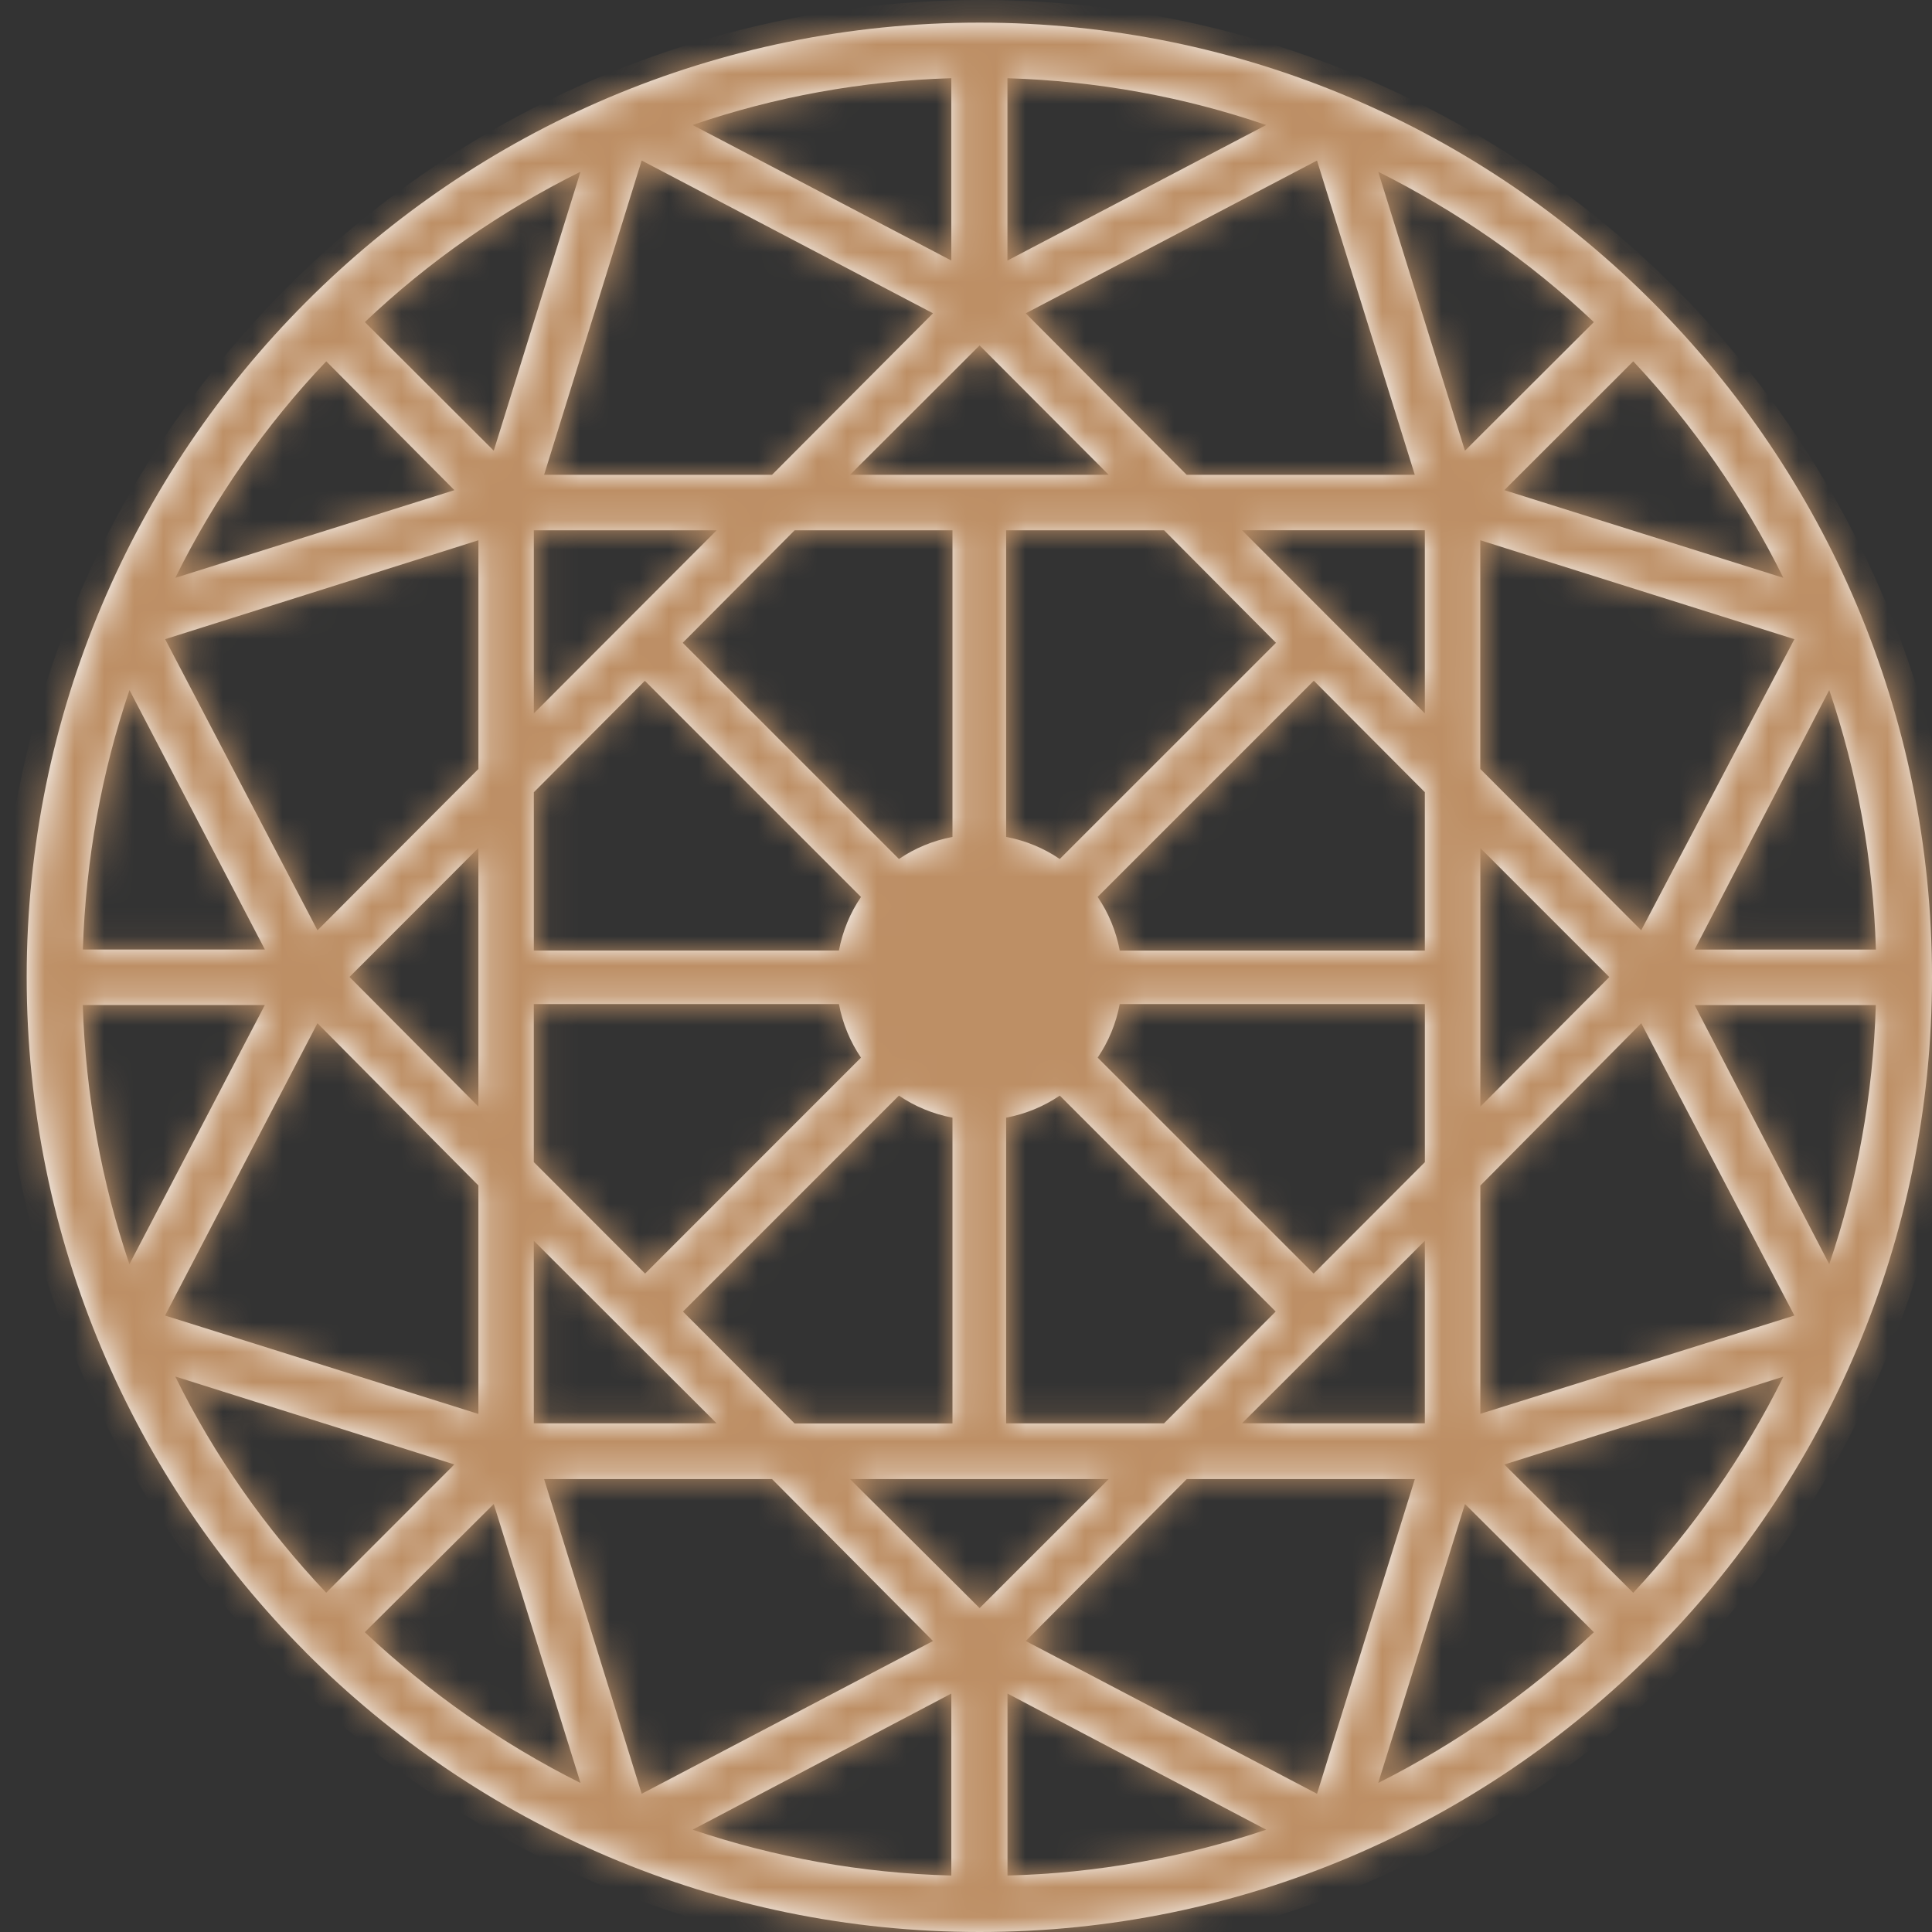 <svg width="65" height="65" viewBox="0 0 65 65" xmlns="http://www.w3.org/2000/svg" xmlns:xlink="http://www.w3.org/1999/xlink"><rect x="0" y="0" width="65" height="65" fill="#333333" stroke="none"/><defs><path id="a" d="M32.05 64.237h32.052V0H0v64.237z"/><path d="M60.644 41.784l-4.556-8.73h6.125c-.1 3.05-.634 5.97-1.57 8.73zm-11.74 5.04V39.13l5.415-5.43 5.125 9.796-10.542 3.328zm5.12 6.02l-4.312-4.335 9.39-2.95c-1.325 2.68-3.04 5.145-5.078 7.284zm-8.554 6.378l2.918-9.386 4.337 4.328c-2.152 2.045-4.58 3.732-7.255 5.058zM33.61 54.46l5.416-5.434h7.668L43.412 59.6l-9.802-5.14zm-.615 7.91v-6.135l8.704 4.56c-2.75.944-5.692 1.485-8.705 1.574zM27.7 49.025h8.703l-4.36 4.354-4.344-4.354zm3.406 13.343c-3.012-.09-5.954-.63-8.704-1.574l8.704-4.56v6.133zM17.4 49.025h7.676l5.415 5.434-9.8 5.14-3.29-10.574zm-6.023 5.138l4.337-4.328 2.917 9.386c-2.647-1.326-5.1-3.013-7.253-5.058zM5.002 45.56l9.387 2.95-4.338 4.334c-2.013-2.14-3.726-4.605-5.05-7.285zm4.78-11.86l5.416 5.43v7.694L4.63 43.496 9.784 33.7zm-7.893-.647h6.098l-4.53 8.73c-.936-2.76-1.475-5.68-1.57-8.73zm1.567-10.588l4.53 8.72H1.89c.093-3.04.632-5.965 1.567-8.72zm11.74 5.303v8.7l-4.34-4.34 4.34-4.36zm0-10.336v7.68l-5.414 5.462L4.63 20.74 15.2 17.433zm-5.145-6.02l4.337 4.316L5 18.684C6.326 16 8.04 13.57 10.052 11.412zm8.58-6.398L15.713 14.4l-4.337-4.315c2.152-2.02 4.606-3.737 7.254-5.07zM30.49 9.79l-5.416 5.447H17.4L20.69 4.65l9.8 5.14zm.614-7.89v6.122l-8.704-4.58c2.75-.926 5.692-1.467 8.704-1.542zm5.297 13.337H27.7l4.342-4.34 4.36 4.34zM32.995 1.9c3.013.075 5.956.616 8.704 1.542l-8.705 4.58V1.9zm13.7 13.337h-7.67L33.61 9.79l9.802-5.14 3.282 10.587zm-3.39 26.858l-7.272-7.272c.363-.533.617-1.144.742-1.802H47.04v5.324l-3.735 3.75zm3.735-1.097v6.16h-6.15l6.15-6.16zm-14.086-4.155c.657-.125 1.27-.38 1.802-.743l7.275 7.274-3.764 3.784h-5.312V36.843zm-10.883 6.53l7.275-7.273c.534.364 1.145.618 1.804.743v10.315h-5.315l-3.764-3.784zM17.063 41l6.15 6.16h-6.15v-6.16zm10.265-7.977c.125.66.38 1.27.743 1.803l-7.273 7.272-3.735-3.75V33.02h10.265zm-6.522-10.87l7.265 7.264c-.364.533-.618 1.143-.743 1.802H17.062V25.9l3.743-3.75zm5.03-5.04h5.314v10.284c-.66.125-1.27.38-1.805.743l-7.264-7.265 3.755-3.76zm-8.773 6.142v-6.14h6.15l-6.15 6.14zm24.958-2.38l-7.264 7.265c-.533-.364-1.145-.618-1.802-.743V17.11h5.312l3.754 3.762zm5.02 2.38l-6.15-6.14h6.15v6.14zm0 2.648v5.316H36.775c-.125-.66-.38-1.27-.742-1.802l7.263-7.265 3.744 3.75zm5.685-15.815L48.388 14.4 45.47 5.014c2.674 1.334 5.103 3.05 7.255 5.07zm6.376 8.6l-9.388-2.957 4.312-4.316c2.04 2.157 3.753 4.587 5.077 7.272zm-5.86 13.443l-4.337 4.34v-8.7l4.336 4.36zm1.08-1.554l-5.417-5.46V17.43l10.542 3.31-5.126 9.832zm7.893.61h-6.125l4.556-8.72c.935 2.756 1.47 5.68 1.57 8.72zM54.715 9.41C48.903 3.593 40.89 0 32.042 0c-8.83 0-16.844 3.592-22.654 9.41C3.602 15.21 0 23.253 0 32.13c0 8.87 3.602 16.898 9.388 22.697 5.81 5.833 13.825 9.412 22.654 9.412 8.847 0 16.86-3.58 22.673-9.412 5.785-5.8 9.387-13.827 9.387-22.697 0-8.876-3.602-16.917-9.387-22.717z" id="b"/></defs><g transform="rotate(-180 32.5 32.5)" fill="none" fill-rule="evenodd"><mask id="c" fill="#fff"><use xlink:href="#b"/></mask><use fill="#FFF" xlink:href="#b"/><circle fill="#BD8F65" mask="url(#c)" transform="matrix(-1 0 0 1 64 0)" cx="32" cy="32" r="33"/></g></svg>
